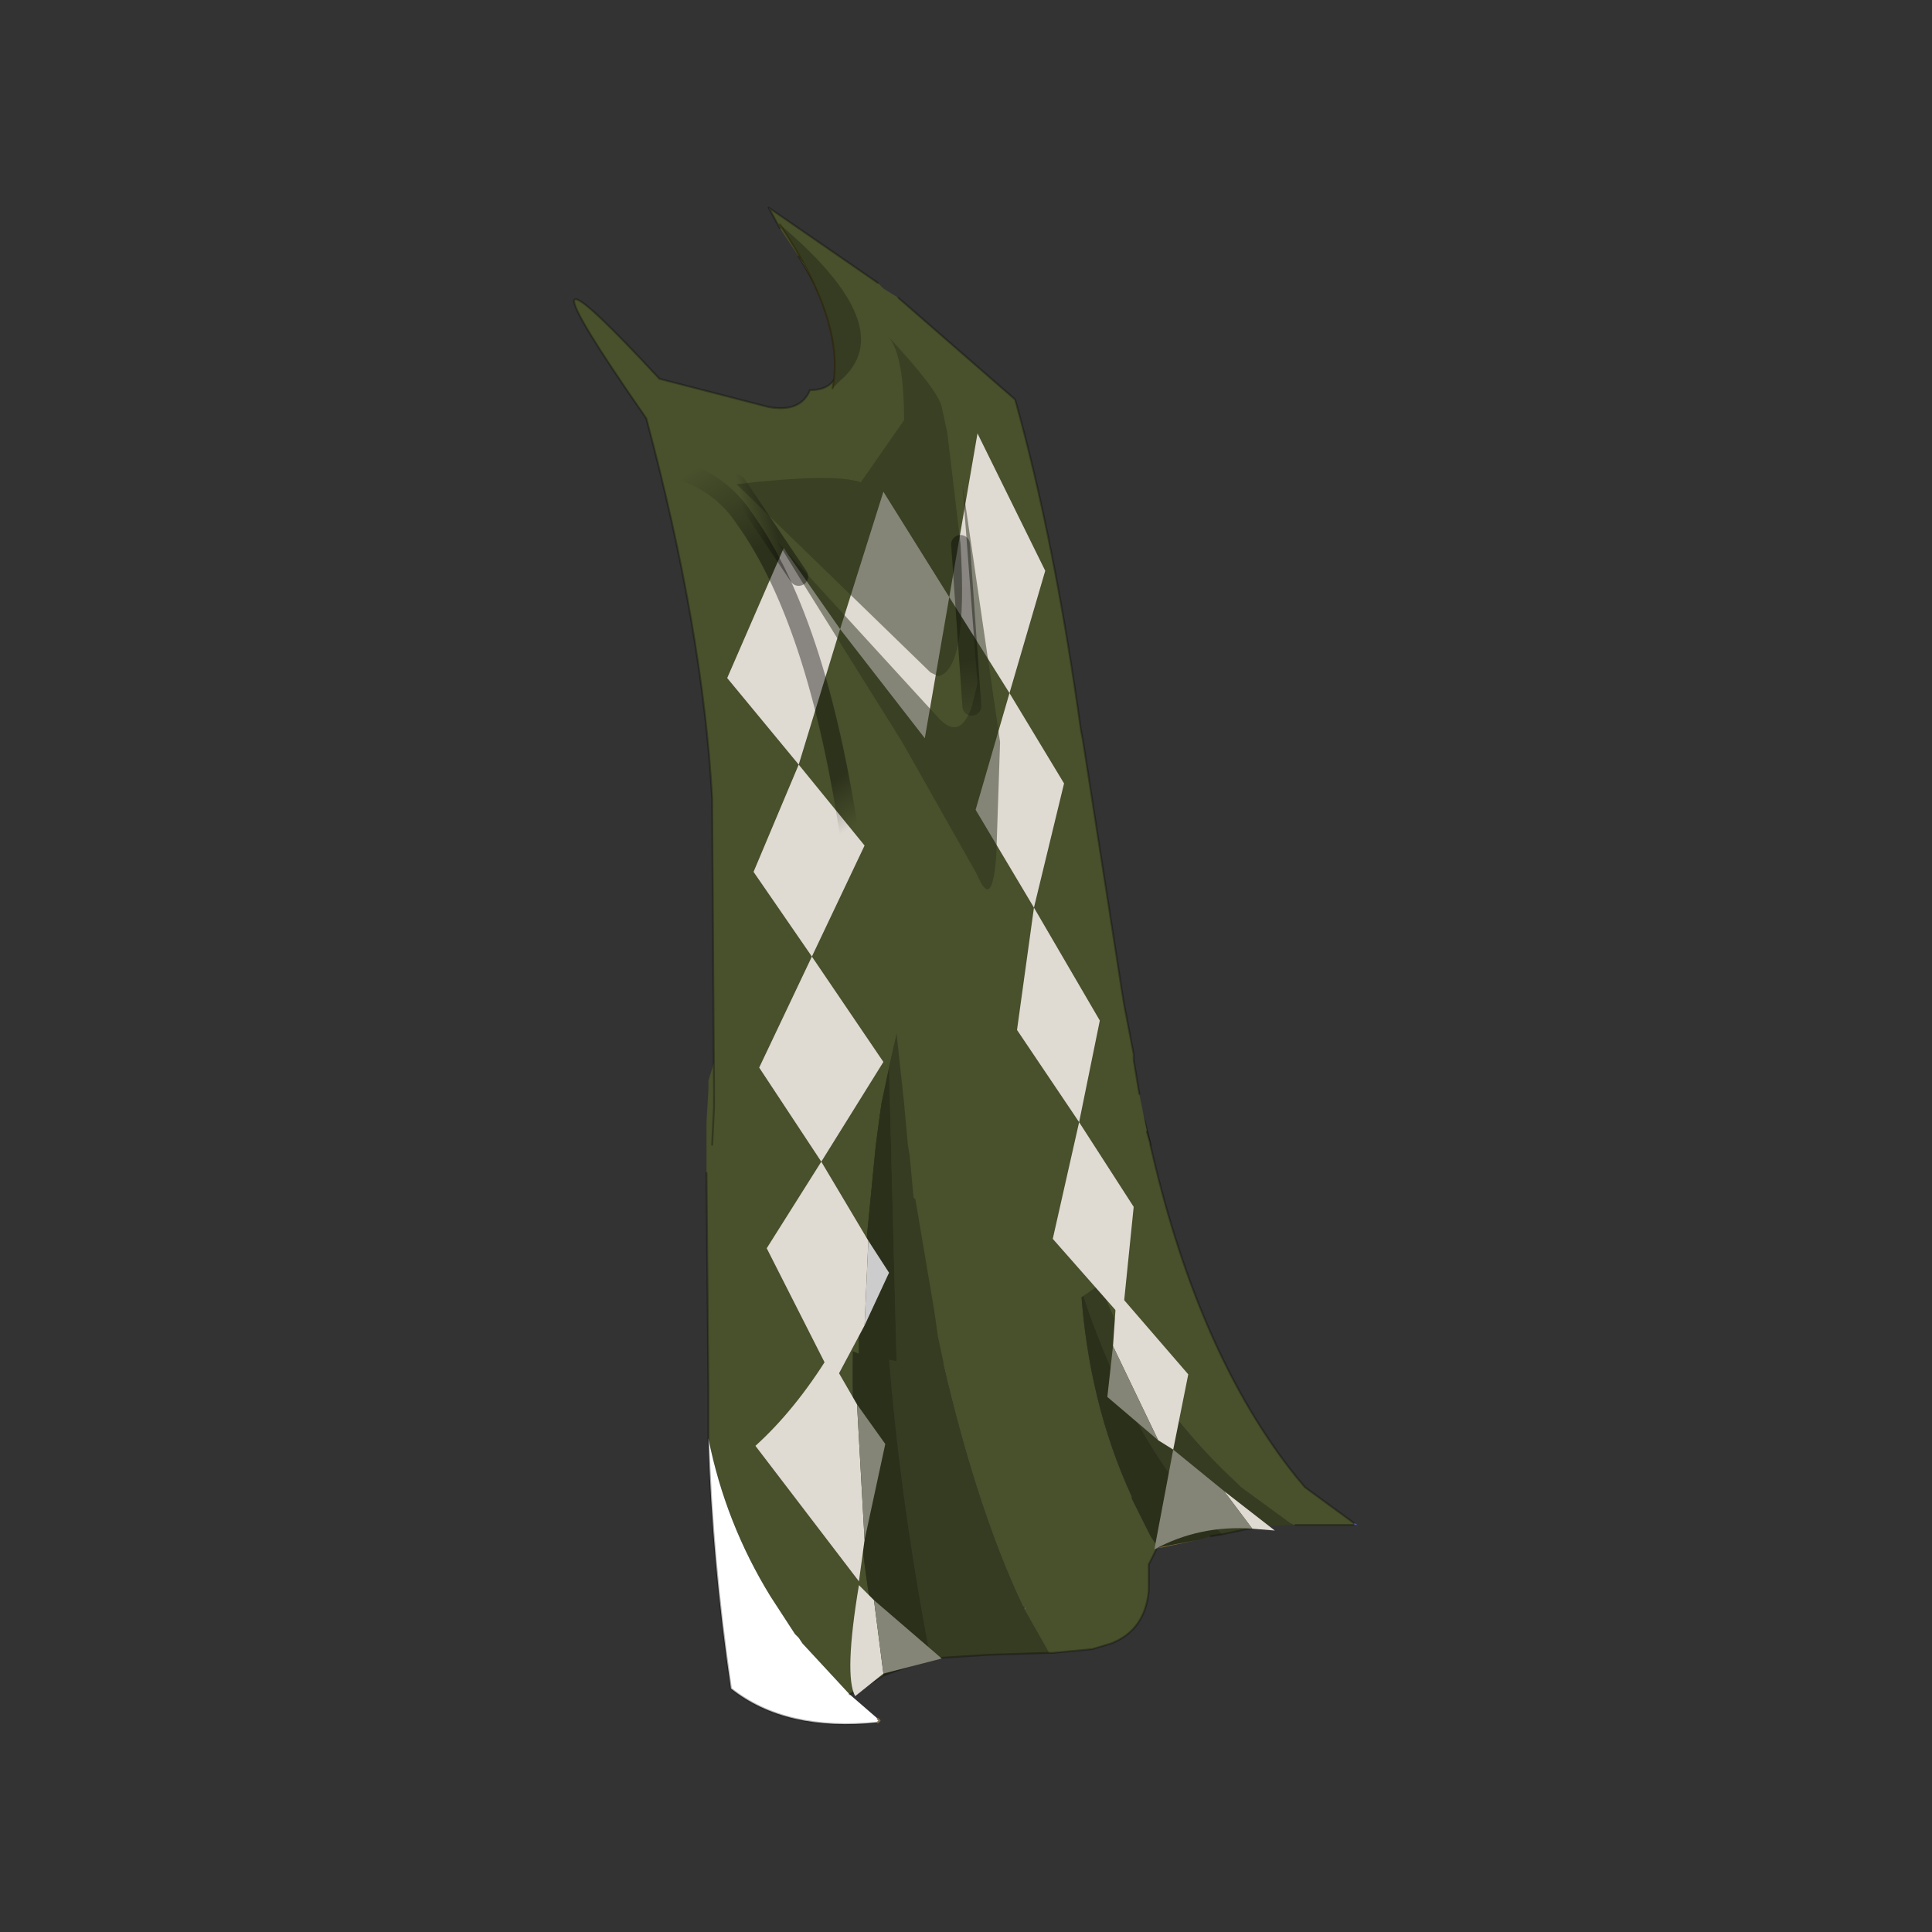 <?xml version="1.0" encoding="UTF-8" standalone="no"?>
<svg xmlns:xlink="http://www.w3.org/1999/xlink" height="440.0px" width="440.0px" xmlns="http://www.w3.org/2000/svg">
  <rect width="100%" height="100%" fill="#333333" stroke="none"/>
  <g transform="matrix(10.0, 0.0, 0.0, 10.0, 0.0, 0.0)">
    <use height="44.0" transform="matrix(0.909, 0.0, 0.0, 0.909, 2.0, 2.0)" width="44.0" xlink:href="#sprite0"/>
  </g>
  <defs>
    <g id="sprite0" transform="matrix(1.0, 0.0, 0.0, 1.0, 0.0, 0.0)">
      <use height="44.0" transform="matrix(1.0, 0.0, 0.0, 1.0, 0.0, 0.0)" width="44.0" xlink:href="#shape0"/>
      <use height="40.3" transform="matrix(0.943, 0.0, 0.0, 0.943, 12.2, 3.0)" width="20.8" xlink:href="#sprite1"/>
    </g>
    <g id="shape0" transform="matrix(1.0, 0.0, 0.0, 1.0, 0.0, 0.0)">
      <path d="M44.0 44.0 L0.0 44.0 0.0 0.0 44.0 0.0 44.0 44.0" fill="#43adca" fill-opacity="0.0" fill-rule="evenodd" stroke="none"/>
    </g>
    <g id="sprite1" transform="matrix(1.0, 0.0, 0.0, 1.0, 0.0, 0.0)">
      <use height="21.4" transform="matrix(1.0, 0.0, 0.0, 1.0, 3.5, 18.9)" width="17.3" xlink:href="#sprite2"/>
      <use height="31.2" transform="matrix(1.0, 0.0, 0.0, 1.0, 0.0, 0.0)" width="15.3" xlink:href="#sprite4"/>
    </g>
    <g id="sprite2" transform="matrix(1.0, 0.0, 0.0, 1.0, 5.85, 1.75)">
      <use height="21.4" transform="matrix(-1.0, 0.0, 0.0, 1.0, 11.45, -1.75)" width="17.3" xlink:href="#sprite3"/>
    </g>
    <g id="sprite3" transform="matrix(1.0, 0.0, 0.0, 1.0, 11.45, 1.75)">
      <use height="21.4" transform="matrix(1.0, 0.0, 0.0, 1.0, -11.45, -1.75)" width="17.3" xlink:href="#shape1"/>
    </g>
    <g id="shape1" transform="matrix(1.0, 0.0, 0.0, 1.0, 11.45, 1.75)">
      <path d="M-5.7 3.3 L-5.6 2.8 -5.55 2.55 -5.5 2.3 -4.7 0.65 -4.05 -0.1 -3.25 -0.7 -3.65 1.25 -3.65 1.4 -3.85 2.55 -3.9 2.8 -3.2 2.8 -3.25 2.7 -3.3 2.55 -3.6 1.65 -3.0 -0.85 -2.7 -1.05 -2.45 -1.2 -1.3 -1.6 -1.15 -1.6 -1.1 -1.55 -1.1 -1.6 -0.85 -1.7 -0.8 -1.7 -0.7 -1.7 0.1 -1.75 0.75 -1.7 1.1 -1.65 1.75 -1.55 1.8 -1.5 2.45 -1.25 3.65 -0.55 4.05 -0.2 4.2 -0.1 4.4 0.1 4.8 0.55 5.3 1.25 5.55 1.75 5.8 2.55 5.8 2.65 5.8 2.8 5.85 3.65 5.85 3.85 5.85 4.0 5.85 5.0 5.8 10.75 5.8 12.05 Q5.35 14.3 4.15 16.25 L3.5 17.25 3.4 17.35 3.3 17.5 2.05 18.85 1.4 18.5 1.15 18.35 1.15 18.3 1.45 16.8 1.45 16.75 Q2.05 13.15 1.95 9.2 L1.95 8.35 1.9 7.75 1.55 4.15 1.5 3.65 1.4 2.9 1.35 2.8 1.35 2.55 1.05 1.1 1.0 0.9 0.95 0.7 0.95 0.9 0.75 2.55 0.75 2.8 0.65 3.65 0.6 3.95 0.45 5.1 -0.05 8.05 -0.15 8.75 -0.3 9.45 Q-1.25 13.75 -2.55 16.5 L-2.6 16.55 -2.65 16.55 -2.6 16.6 -3.25 17.75 -3.35 17.75 -4.4 17.65 -4.9 17.5 Q-5.8 17.15 -5.9 16.1 L-5.9 15.85 -5.9 15.4 -6.1 15.0 -6.15 14.95 -5.95 14.65 -5.45 13.65 -5.45 13.6 Q-4.3 11.1 -4.1 8.1 L-4.1 7.75 -4.1 7.4 -4.1 7.1 -4.1 6.55 -4.1 6.3 -4.15 6.5 -4.35 7.2 -4.4 7.4 Q-5.5 10.7 -8.25 13.25 L-8.3 13.3 -8.35 13.35 -9.65 14.3 -9.75 14.35 -9.8 14.35 -11.35 14.35 -11.35 14.3 -10.05 13.35 -9.8 13.05 Q-7.25 9.85 -6.0 4.5 L-5.8 3.65 -5.7 3.35 -5.7 3.3 M-1.1 -1.55 L-1.1 -1.5 -1.6 2.55 -1.6 2.8 -1.55 2.8 -1.5 2.55 -1.05 -1.5 -1.1 -1.55" fill="#48502c" fill-rule="evenodd" stroke="none"/>
      <path d="M-0.1 17.9 L-1.65 17.8 -3.25 17.75 -2.6 16.6 -2.6 16.55 -2.55 16.5 Q-1.25 13.75 -0.3 9.45 L-0.15 8.75 -0.05 8.05 0.45 5.1 0.6 3.95 0.65 3.65 0.75 2.8 0.75 2.55 0.95 0.9 1.0 0.9 1.05 1.1 Q1.65 8.8 -0.1 17.9 M-7.85 14.6 L-8.8 14.4 -8.95 14.35 -8.95 14.4 -9.55 14.35 -9.65 14.35 -9.75 14.35 -9.65 14.3 -8.35 13.35 -8.3 13.3 -8.25 13.25 Q-5.5 10.7 -4.4 7.4 L-4.35 7.2 -4.15 6.5 -4.1 6.3 -4.1 6.55 -4.1 7.1 -4.1 7.4 -4.1 7.75 -4.1 8.1 Q-5.55 12.5 -7.85 14.6" fill="#363c21" fill-rule="evenodd" stroke="none"/>
      <path d="M1.15 18.35 L-0.1 17.9 Q1.65 8.8 1.05 1.1 L1.35 2.55 1.35 2.8 1.4 2.9 1.5 3.65 1.55 4.15 1.9 7.75 1.95 8.35 1.95 9.2 Q2.05 13.15 1.45 16.75 L1.45 16.8 1.15 18.3 1.15 18.35 M-7.2 14.75 L-7.55 14.65 -7.85 14.6 Q-5.55 12.5 -4.1 8.1 -4.3 11.1 -5.45 13.6 L-5.45 13.65 -5.95 14.65 -6.15 14.95 -7.2 14.75 M1.0 0.9 L0.95 0.9 0.95 0.7 1.0 0.9" fill="#2b301a" fill-rule="evenodd" stroke="none"/>
      <path d="M1.15 18.3 L1.15 18.35 1.15 18.3" fill="#46534a" fill-rule="evenodd" stroke="none"/>
      <path d="M5.8 12.05 Q5.7 15.3 5.2 18.7 3.75 19.85 1.3 19.6 L1.25 19.55 1.3 19.5 2.05 18.85 3.3 17.5 3.4 17.35 3.5 17.25 4.15 16.25 Q5.35 14.3 5.8 12.05" fill="#ffffff" fill-rule="evenodd" stroke="none"/>
      <path d="M-8.8 14.4 L-8.95 14.4 -8.95 14.35 -8.8 14.4 M-11.35 14.35 L-11.45 14.35 -11.35 14.3 -11.35 14.35" fill="#555ba0" fill-rule="evenodd" stroke="none"/>
      <path d="M-2.6 16.55 L-2.6 16.6 -2.65 16.55 -2.6 16.55" fill="#596a61" fill-rule="evenodd" stroke="none"/>
      <path d="M-6.15 14.95 L-6.25 14.95 -7.2 14.75 -6.15 14.95" fill="#856e35" fill-rule="evenodd" stroke="none"/>
      <path d="M5.85 5.0 L5.8 10.75 5.8 12.05 Q5.7 15.3 5.2 18.7 3.75 19.85 1.3 19.6 M2.05 18.85 L1.4 18.5 1.15 18.35 -0.1 17.9 -1.65 17.8 -3.25 17.75 -3.35 17.75 -4.4 17.65 -4.9 17.5 Q-5.8 17.15 -5.9 16.1 L-5.9 15.85 -5.9 15.4 -6.1 15.0 M-7.55 14.65 L-7.85 14.6 -8.8 14.4 M-9.8 14.35 L-11.35 14.35 M-11.35 14.3 L-10.05 13.35 -9.8 13.05 Q-7.25 9.85 -6.0 4.5 L-5.8 3.65 -5.7 3.35 -5.7 3.3" fill="none" stroke="#000000" stroke-linecap="round" stroke-linejoin="round" stroke-opacity="0.302" stroke-width="0.05"/>
      <path d="M1.3 19.6 L1.25 19.55 1.3 19.5" fill="none" stroke="#7b6b53" stroke-linecap="round" stroke-linejoin="round" stroke-width="0.05"/>
      <path d="M1.85 11.15 L2.6 9.85 Q3.5 11.3 4.55 12.25 L1.8 15.85 1.65 14.75 1.85 11.15 M1.4 16.35 L1.8 15.95 Q2.2 18.35 1.9 18.9 L1.15 18.3 1.4 16.35 M-6.15 12.1 L-6.55 12.35 -6.95 10.35 -5.05 8.15 -4.95 9.6 -6.15 12.1 M-8.65 14.45 L-9.25 14.5 -7.9 13.45 -8.65 14.45" fill="#dfdad2" fill-rule="evenodd" stroke="none"/>
      <path d="M1.65 14.75 L1.1 12.2 1.85 11.15 1.65 14.75 M1.4 16.35 L1.15 18.3 -0.4 17.9 1.4 16.35 M-4.95 9.6 L-4.8 10.95 -6.15 12.1 -4.95 9.6 M-6.55 12.35 L-6.05 15.0 Q-7.25 14.35 -8.65 14.45 L-7.9 13.45 -6.55 12.35" fill="#848576" fill-rule="evenodd" stroke="none"/>
    </g>
    <g id="sprite4" transform="matrix(1.0, 0.0, 0.0, 1.0, 3.05, 2.05)">
      <use height="31.2" transform="matrix(-1.0, 0.0, 0.0, 1.0, 12.25, -2.05)" width="15.3" xlink:href="#sprite5"/>
    </g>
    <g id="sprite5" transform="matrix(1.0, 0.0, 0.0, 1.0, 12.25, 2.05)">
      <use height="31.2" transform="matrix(1.0, 0.0, 0.0, 1.0, -12.25, -2.05)" width="15.3" xlink:href="#shape2"/>
    </g>
    <g id="shape2" transform="matrix(1.0, 0.0, 0.0, 1.0, 12.25, 2.05)">
      <path d="M-3.35 0.0 L-3.05 -0.55 -2.9 -0.75 -3.35 0.0" fill="#81968b" fill-rule="evenodd" stroke="none"/>
      <path d="M-3.6 0.55 L-3.65 0.5 -3.4 0.15 -3.6 0.55" fill="#c9ac6b" fill-rule="evenodd" stroke="none"/>
      <path d="M-5.1 16.95 L-5.05 17.0 -5.1 16.95" fill="#ffffff" fill-rule="evenodd" stroke="none"/>
      <path d="M-2.9 -0.75 L-3.05 -0.55 -3.35 0.0 -3.4 0.15 -3.65 0.5 -3.6 0.55 Q-4.5 2.8 -3.2 2.8 -2.95 3.4 -2.1 3.25 L0.8 2.5 Q5.15 -2.2 1.15 3.55 -0.35 9.15 -0.6 13.65 L-0.65 21.45 -0.65 21.75 -0.65 21.85 -0.6 22.85 -0.6 24.2 Q-0.85 25.3 -1.55 26.25 L-1.95 26.75 -2.25 27.0 -4.1 28.25 -4.5 28.4 -4.5 27.55 -4.55 26.95 -4.9 23.35 -4.95 22.85 -5.05 22.1 -5.1 21.75 -5.3 20.8 -5.5 19.9 -5.7 21.75 -5.8 22.85 -5.85 22.85 -5.85 23.15 -6.0 24.3 -6.5 27.25 -6.6 27.95 -6.75 28.65 -8.75 27.8 Q-8.4 28.35 -9.4 27.6 L-10.85 26.6 -10.9 26.55 -11.35 25.95 -12.05 24.4 -12.2 23.05 -12.2 22.85 -12.25 22.85 -12.15 22.5 -12.0 21.75 -11.95 21.5 -11.8 20.6 -11.8 20.45 -11.55 19.15 -11.5 18.85 -10.45 12.1 -10.4 11.85 Q-9.7 6.8 -8.65 3.05 L-5.55 0.35 -5.15 0.1 -5.0 -0.05 -2.1 -2.05 -2.4 -1.5 -2.9 -0.75 M-5.1 16.95 L-5.05 17.0 -5.1 16.95" fill="#48502c" fill-rule="evenodd" stroke="none"/>
      <path d="M-5.3 20.8 L-5.1 21.75 -5.05 22.1 -4.95 22.85 -4.9 23.35 -4.55 26.95 -4.5 27.55 -4.5 28.4 -5.5 28.6 -5.3 20.8" fill="#2b301a" fill-rule="evenodd" stroke="none"/>
      <path d="M-6.75 28.65 L-6.6 27.95 -6.5 27.25 -6.0 24.3 -5.95 24.25 -5.85 23.15 -5.8 22.85 -5.7 21.75 -5.5 19.9 -5.3 20.8 -5.5 28.6 -6.2 28.65 -6.35 28.65 -6.75 28.65" fill="#363c21" fill-rule="evenodd" stroke="none"/>
      <path d="M-3.35 0.0 L-2.9 -0.75 M-2.4 -1.5 L-2.1 -2.05 -5.0 -0.05 M-5.55 0.35 L-8.65 3.05 Q-9.7 6.8 -10.4 11.85 L-10.45 12.1 -11.5 18.85 -11.55 19.15 -11.8 20.45 -11.8 20.6 -11.95 21.5 M-12.15 22.5 L-12.25 22.85 M-0.6 22.85 L-0.65 21.85 -0.65 21.75 -0.65 21.45 -0.6 13.65 Q-0.35 9.15 1.15 3.55 5.15 -2.2 0.8 2.5 L-2.1 3.25 Q-2.95 3.4 -3.2 2.8 -4.5 2.8 -3.6 0.55 M-3.4 0.15 L-3.35 0.0" fill="none" stroke="#000000" stroke-linecap="round" stroke-linejoin="round" stroke-opacity="0.302" stroke-width="0.05"/>
      <path d="M-5.0 -0.05 L-5.15 0.1 -5.55 0.35" fill="none" stroke="url(#gradient0)" stroke-linecap="round" stroke-linejoin="round" stroke-width="0.5"/>
      <path d="M-3.8 2.75 L-4.0 2.55 Q-5.65 1.15 -2.4 -1.6 -4.15 1.0 -3.8 2.75" fill="#363c21" fill-rule="evenodd" stroke="none"/>
      <path d="M-3.8 2.75 Q-4.15 1.0 -2.4 -1.6" fill="none" stroke="#2d2100" stroke-linecap="round" stroke-linejoin="round" stroke-opacity="0.502" stroke-width="0.05"/>
      <path d="M-4.75 25.4 L-5.3 26.25 -4.65 27.65 -4.75 25.4" fill="#cccccc" fill-rule="evenodd" stroke="none"/>
      <path d="M-4.65 27.65 L-3.85 29.15 -2.05 25.6 -3.5 23.3 -1.85 20.8 -3.25 17.85 -1.7 15.6 -2.9 12.75 -1.0 10.45 -2.5 7.0 -4.0 9.15 -5.15 5.5 -6.9 8.3 -7.65 3.95 -9.45 7.6 -8.5 10.85 -9.95 13.25 -9.15 16.55 -10.9 19.55 -10.35 22.25 -11.8 24.5 -11.5 27.45 -9.65 25.35 -10.35 22.25 -8.7 19.8 -9.15 16.55 -7.6 13.95 -8.5 10.85 -6.9 8.3 -6.25 12.05 -4.0 9.15 -2.9 12.75 -4.65 14.9 -3.25 17.85 -5.15 20.65 -3.5 23.3 -4.75 25.4 -4.65 27.65" fill="#dfdad2" fill-rule="evenodd" stroke="none"/>
      <path d="M-6.7 3.25 L-6.85 3.95 -7.2 6.9 Q-7.4 10.25 -6.6 10.4 L-6.4 10.3 -1.25 5.3 Q-3.85 5.0 -4.55 5.25 L-5.7 3.6 Q-5.7 1.9 -5.3 1.4 -6.6 2.8 -6.7 3.25 M-2.9 7.75 L-2.35 6.85 -6.65 11.55 Q-7.2 12.1 -7.5 11.2 L-7.65 10.6 -7.25 5.3 -8.25 12.15 -8.15 15.15 Q-8.05 16.55 -7.7 15.8 L-7.6 15.6 -5.65 12.15 -2.9 7.75" fill="#2b301a" fill-opacity="0.502" fill-rule="evenodd" stroke="none"/>
      <path d="M0.2 4.95 Q-0.85 5.3 -1.45 6.2 -3.5 9.05 -4.35 15.35" fill="none" stroke="url(#gradient1)" stroke-linecap="round" stroke-linejoin="round" stroke-width="0.5"/>
      <path d="M-1.25 5.3 L-2.9 7.75" fill="none" stroke="url(#gradient2)" stroke-linecap="round" stroke-linejoin="round" stroke-width="0.5"/>
      <path d="M-7.5 11.2 L-7.2 6.9" fill="none" stroke="url(#gradient3)" stroke-linecap="round" stroke-linejoin="round" stroke-width="0.5"/>
    </g>
    <linearGradient gradientTransform="matrix(2.0E-4, -0.007, -0.007, -9.0E-4, -5.9, 5.6)" gradientUnits="userSpaceOnUse" id="gradient0" spreadMethod="pad" x1="-819.2" x2="819.2">
      <stop offset="0.0" stop-color="#000000" stop-opacity="0.0"/>
      <stop offset="0.239" stop-color="#000000" stop-opacity="0.392"/>
      <stop offset="0.788" stop-color="#000000" stop-opacity="0.373"/>
      <stop offset="0.902" stop-color="#000000" stop-opacity="0.0"/>
    </linearGradient>
    <linearGradient gradientTransform="matrix(-0.005, 0.005, 0.009, 0.006, -2.25, 10.3)" gradientUnits="userSpaceOnUse" id="gradient1" spreadMethod="pad" x1="-819.2" x2="819.2">
      <stop offset="0.0" stop-color="#000000" stop-opacity="0.0"/>
      <stop offset="0.239" stop-color="#000000" stop-opacity="0.392"/>
      <stop offset="0.788" stop-color="#000000" stop-opacity="0.373"/>
      <stop offset="0.902" stop-color="#000000" stop-opacity="0.0"/>
    </linearGradient>
    <linearGradient gradientTransform="matrix(-0.002, -7.0E-4, -9.0E-4, 0.005, -3.6, 8.55)" gradientUnits="userSpaceOnUse" id="gradient2" spreadMethod="pad" x1="-819.2" x2="819.2">
      <stop offset="0.0" stop-color="#000000" stop-opacity="0.0"/>
      <stop offset="0.239" stop-color="#000000" stop-opacity="0.392"/>
      <stop offset="0.788" stop-color="#000000" stop-opacity="0.373"/>
      <stop offset="0.902" stop-color="#000000" stop-opacity="0.0"/>
    </linearGradient>
    <linearGradient gradientTransform="matrix(2.0E-4, -0.007, -0.007, -9.0E-4, -6.85, 7.0)" gradientUnits="userSpaceOnUse" id="gradient3" spreadMethod="pad" x1="-819.2" x2="819.2">
      <stop offset="0.0" stop-color="#000000" stop-opacity="0.0"/>
      <stop offset="0.239" stop-color="#000000" stop-opacity="0.392"/>
      <stop offset="0.788" stop-color="#000000" stop-opacity="0.373"/>
      <stop offset="0.902" stop-color="#000000" stop-opacity="0.0"/>
    </linearGradient>
  </defs>
</svg>

